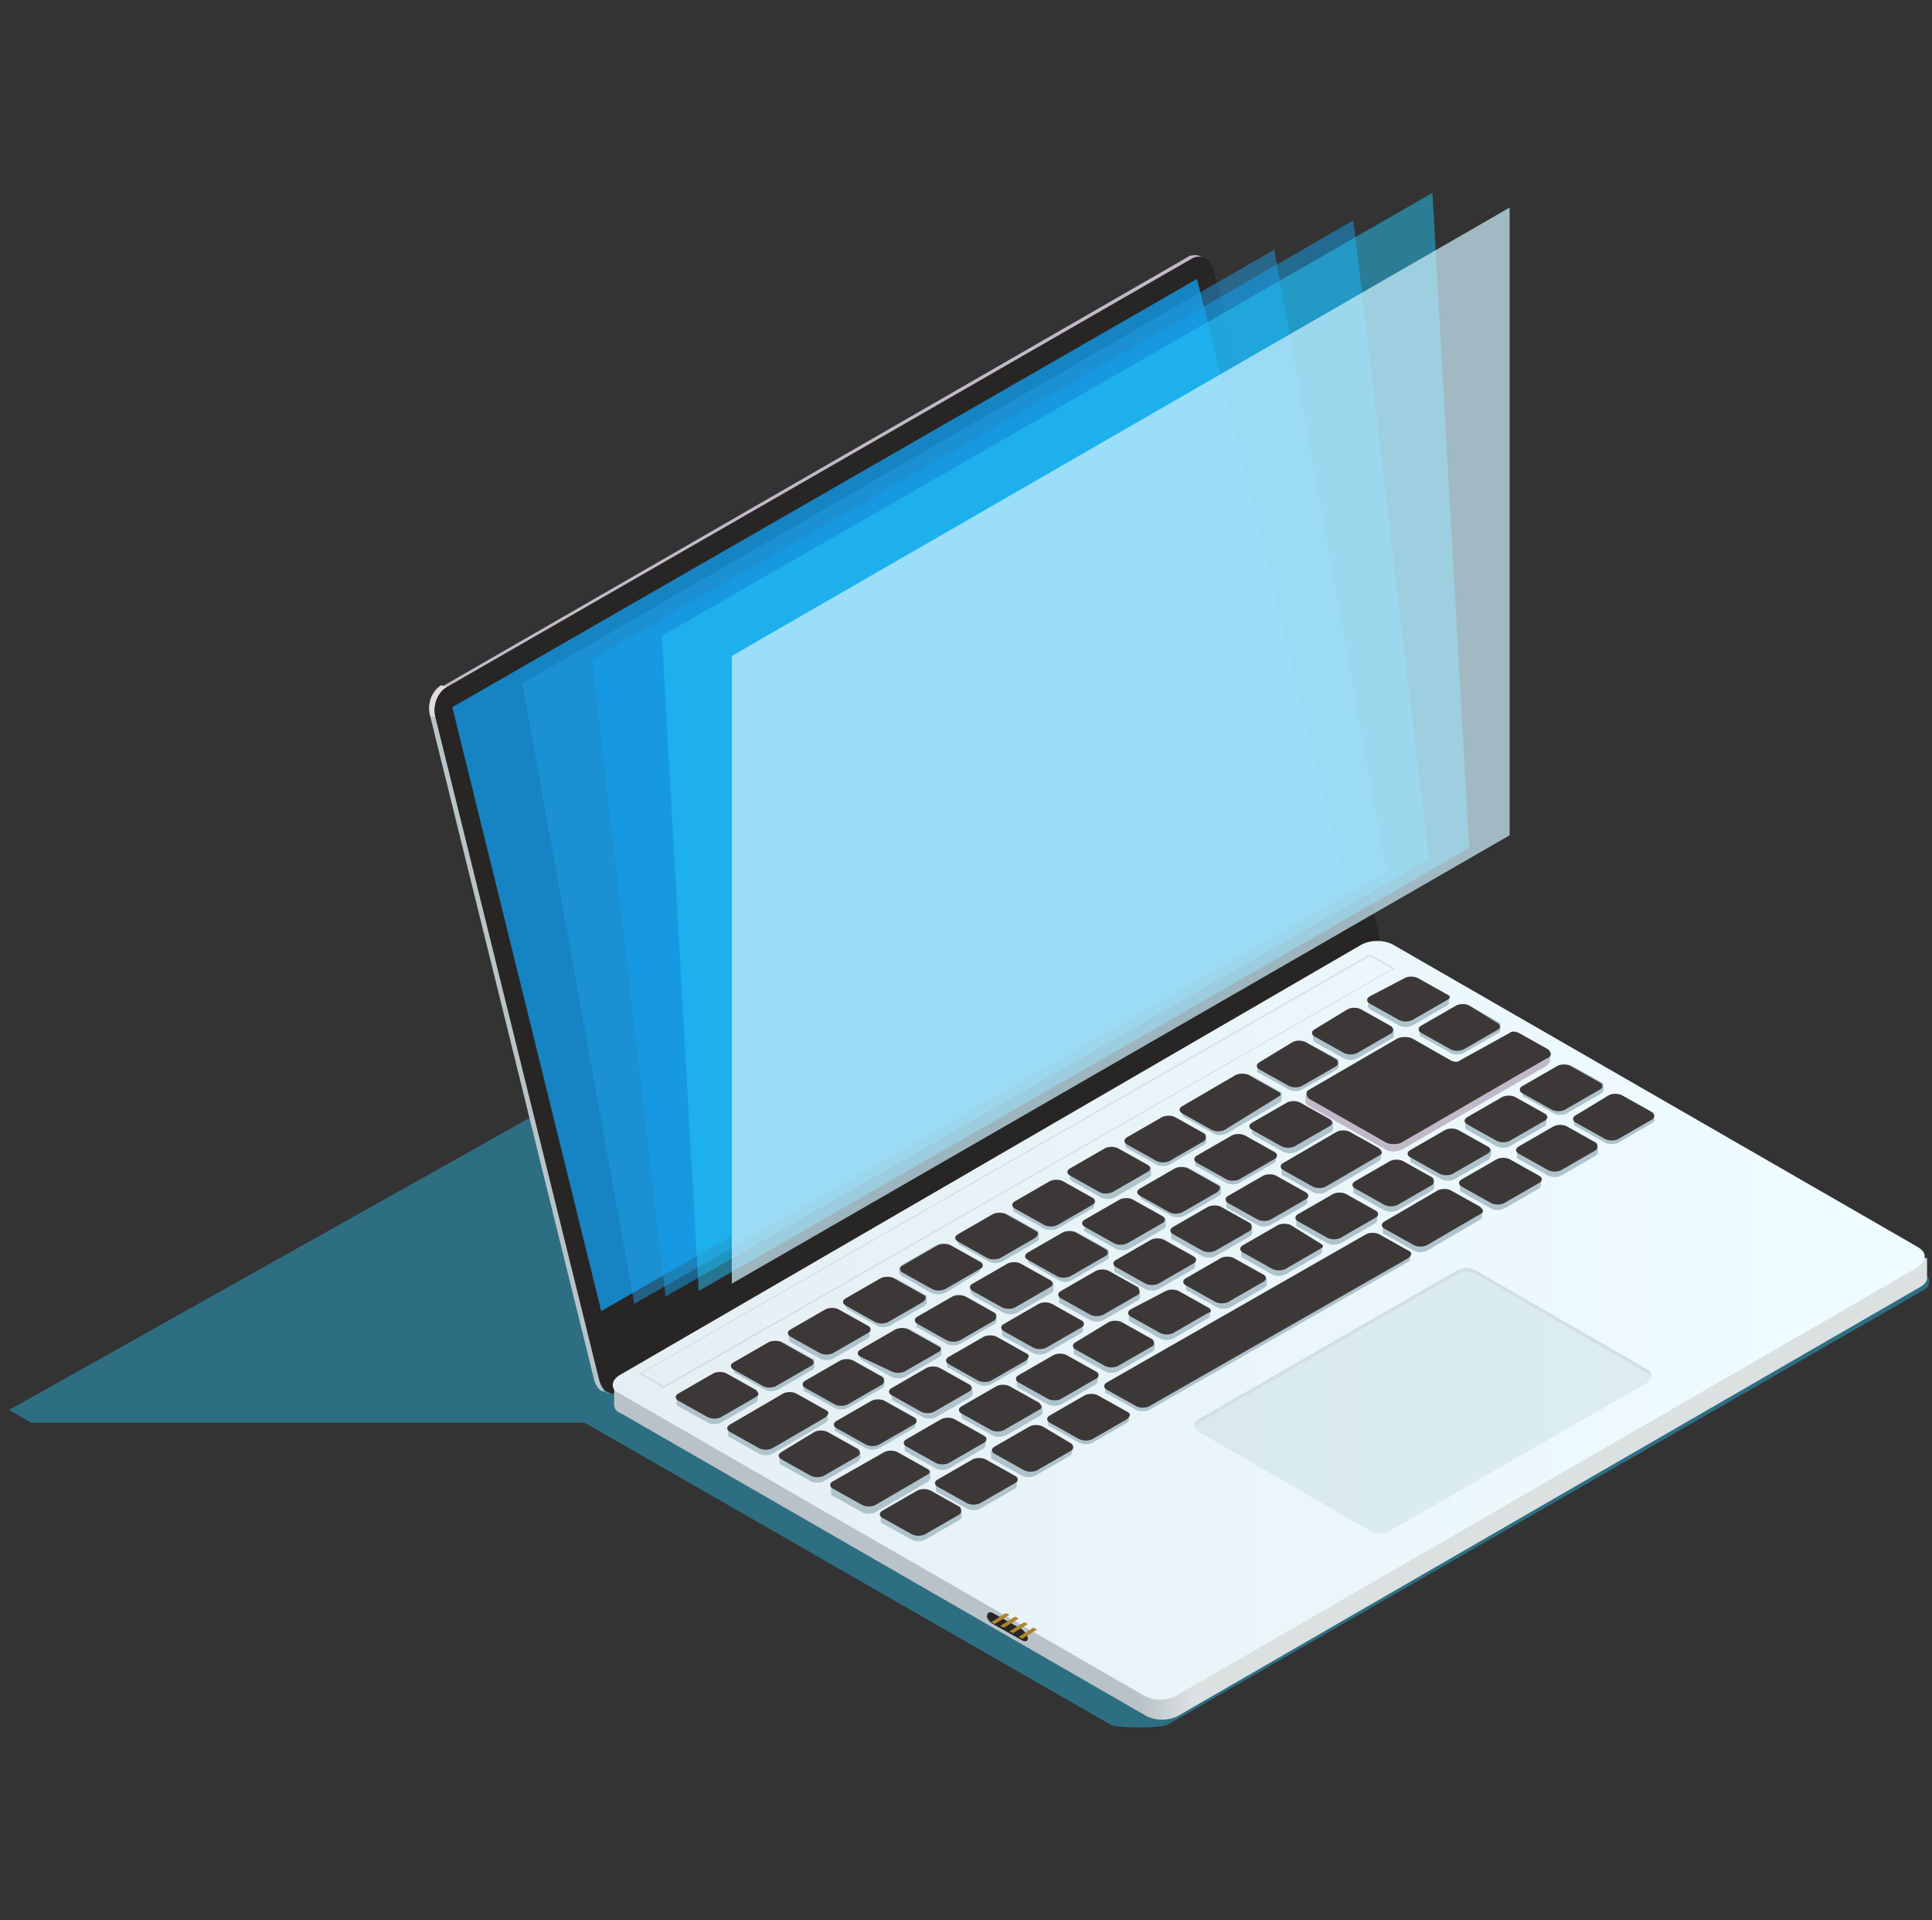 <svg width="161" height="160" viewBox="0 0 161 160" fill="none" xmlns="http://www.w3.org/2000/svg">
<rect x="0" y="0" width="161" height="160" fill="#333333" stroke="none"/>
<g clip-path="url(#clip0)">
<path opacity="0.4" d="M160.281 106.036L108.794 77.98L68.033 101.461L63.282 82.402L0.762 117.471L2.601 118.539H48.725L92.55 143.697C93.163 144.002 96.688 144.002 97.301 143.697L160.434 107.408C160.894 107.103 160.894 106.34 160.281 106.036Z" fill="#27C6F7"/>
<path d="M99.753 21.258C99.446 21.258 99.14 21.258 98.986 21.411L36.772 57.243L37.232 57.395L99.446 21.563C99.753 21.411 100.059 21.411 100.212 21.411L99.753 21.258Z" fill="#C0B9C8"/>
<path d="M49.951 115.032L36.313 59.835L35.853 59.682L49.491 114.879C49.644 115.489 49.951 115.946 50.41 115.946L50.87 116.099C50.41 116.099 50.104 115.641 49.951 115.032Z" fill="#B9C3C8"/>
<path d="M37.232 57.243L36.772 57.09C36.006 57.548 35.546 58.615 35.853 59.682L36.313 59.835C36.006 58.92 36.466 57.7 37.232 57.243Z" fill="#E0DBE1"/>
<path d="M114.923 77.827L101.132 22.478C100.825 21.563 100.059 21.105 99.293 21.563L37.232 57.243C36.466 57.7 36.006 58.767 36.312 59.835L49.95 115.031C50.257 115.946 51.023 116.404 51.789 115.946L114.003 80.267C114.616 79.809 115.076 78.742 114.923 77.827Z" fill="#282525"/>
<path d="M112.165 73.558L99.753 23.24L37.692 58.92L50.104 109.237L112.165 73.558Z" fill="#1684C2"/>
<path d="M51.176 115.336V117.014C51.176 117.318 51.33 117.623 51.789 117.776L95.462 142.935C96.228 143.392 97.454 143.392 98.22 142.935L159.974 107.255C160.281 107.103 160.587 106.798 160.587 106.493V104.815L51.176 115.336Z" fill="url(#paint0_linear)"/>
<path d="M159.821 103.901L116.149 78.742C115.383 78.284 114.157 78.284 113.39 78.742L51.636 114.574C50.87 115.031 50.87 115.794 51.636 116.099L95.308 141.257C96.075 141.715 97.301 141.715 98.067 141.257L159.821 105.578C160.587 104.968 160.587 104.358 159.821 103.901Z" fill="url(#paint1_linear)"/>
<path d="M109.406 86.366C109.406 86.213 109.406 86.213 109.406 86.213C109.406 86.061 109.406 85.908 109.559 85.908L112.47 84.231C112.777 84.079 113.236 84.079 113.543 84.231L115.995 85.603C116.148 85.756 116.148 85.756 116.148 85.908C116.148 85.908 116.148 85.908 116.148 86.061C116.148 86.061 116.148 86.061 116.148 86.213C116.148 86.366 116.148 86.518 115.995 86.518L113.083 88.195C112.777 88.348 112.317 88.348 112.011 88.195L109.559 86.823C109.406 86.671 109.406 86.518 109.406 86.366ZM114.156 84.079L116.608 85.451C116.914 85.603 117.374 85.603 117.68 85.451L120.592 83.774C120.745 83.621 120.745 83.621 120.745 83.469C120.745 83.469 120.745 83.469 120.745 83.316C120.745 83.316 120.745 83.316 120.745 83.164C120.745 83.011 120.745 82.859 120.592 82.859L118.14 81.487C117.834 81.334 117.374 81.334 117.067 81.487L114.156 83.164C114.003 83.316 114.003 83.316 114.003 83.469C114.003 83.469 114.003 83.469 114.003 83.621C114.003 83.621 114.003 83.621 114.003 83.774C114.003 83.926 114.003 83.926 114.156 84.079ZM104.962 89.415L107.413 90.788C107.72 90.94 108.18 90.94 108.486 90.788L111.398 89.11C111.551 88.958 111.551 88.958 111.551 88.805C111.551 88.805 111.551 88.805 111.551 88.653C111.551 88.653 111.551 88.653 111.551 88.5C111.551 88.348 111.551 88.195 111.398 88.195L108.793 86.823C108.486 86.671 108.026 86.671 107.72 86.823L104.962 88.5C104.808 88.653 104.808 88.653 104.808 88.805C104.808 88.805 104.808 88.805 104.808 88.958C104.808 88.958 104.808 88.958 104.808 89.11C104.655 89.263 104.808 89.415 104.962 89.415ZM69.717 119.301L72.169 120.673C72.475 120.826 72.935 120.826 73.242 120.673L76.153 118.996C76.306 118.843 76.306 118.843 76.306 118.691C76.306 118.691 76.306 118.691 76.306 118.538C76.306 118.538 76.306 118.538 76.306 118.386C76.306 118.233 76.306 118.081 76.153 118.081L73.701 116.709C73.395 116.556 72.935 116.556 72.629 116.709L69.717 118.386C69.564 118.538 69.564 118.538 69.564 118.691C69.564 118.691 69.564 118.691 69.564 118.843C69.564 118.843 69.564 118.843 69.564 118.996C69.564 119.148 69.564 119.301 69.717 119.301ZM79.984 103.748L82.436 105.12C82.742 105.273 83.202 105.273 83.509 105.12L86.42 103.443C86.573 103.291 86.573 103.291 86.573 103.138C86.573 103.138 86.573 103.138 86.573 102.986C86.573 102.986 86.573 102.986 86.573 102.833C86.573 102.681 86.573 102.528 86.42 102.528L83.968 101.156C83.662 101.004 83.202 101.004 82.896 101.156L79.984 102.833C79.831 102.986 79.831 102.986 79.831 103.138C79.831 103.138 79.831 103.138 79.831 103.291C79.831 103.291 79.831 103.291 79.831 103.443C79.678 103.443 79.831 103.596 79.984 103.748ZM89.332 98.411L91.783 99.784C92.09 99.936 92.549 99.936 92.856 99.784L95.767 98.106C95.921 97.954 95.921 97.954 95.921 97.802C95.921 97.802 95.921 97.802 95.921 97.649C95.921 97.649 95.921 97.649 95.921 97.497C95.921 97.344 95.921 97.192 95.767 97.192L93.316 95.819C93.009 95.667 92.549 95.667 92.243 95.819L89.332 97.497C89.178 97.649 89.178 97.649 89.178 97.802C89.178 97.802 89.178 97.802 89.178 97.954C89.178 97.954 89.178 97.954 89.178 98.106C89.025 98.106 89.178 98.259 89.332 98.411ZM98.679 93.075L101.131 94.447C101.437 94.6 101.897 94.6 102.203 94.447L106.647 91.855C106.801 91.703 106.801 91.703 106.801 91.55C106.801 91.55 106.801 91.55 106.801 91.397C106.801 91.397 106.801 91.397 106.801 91.245C106.801 91.093 106.801 90.94 106.647 90.94L104.196 89.568C103.889 89.415 103.429 89.415 103.123 89.568L98.679 92.16C98.526 92.312 98.526 92.312 98.526 92.465C98.526 92.465 98.526 92.465 98.526 92.617C98.526 92.617 98.526 92.617 98.526 92.77C98.373 92.77 98.526 92.922 98.679 93.075ZM93.929 95.667L96.38 97.039C96.687 97.192 97.147 97.192 97.453 97.039L100.365 95.362C100.518 95.209 100.518 95.209 100.518 95.057C100.518 95.057 100.518 95.057 100.518 94.904C100.518 94.904 100.518 94.904 100.518 94.752C100.518 94.6 100.518 94.447 100.365 94.447L97.913 93.075C97.606 92.922 97.147 92.922 96.84 93.075L93.929 94.752C93.775 94.904 93.775 94.904 93.775 95.057C93.775 95.057 93.775 95.057 93.775 95.209C93.775 95.209 93.775 95.209 93.775 95.362C93.775 95.514 93.775 95.514 93.929 95.667ZM84.581 101.004L87.033 102.376C87.34 102.528 87.799 102.528 88.106 102.376L91.017 100.699C91.17 100.699 91.17 100.546 91.17 100.394C91.17 100.394 91.17 100.394 91.17 100.241C91.17 100.241 91.17 100.241 91.17 100.089C91.17 99.936 91.17 99.784 91.017 99.784L88.565 98.411C88.259 98.259 87.799 98.259 87.493 98.411L84.581 100.089C84.428 100.241 84.428 100.241 84.428 100.394C84.428 100.394 84.428 100.394 84.428 100.546C84.428 100.546 84.428 100.546 84.428 100.699C84.428 100.851 84.428 101.004 84.581 101.004ZM104.502 94.6L106.954 95.972C107.26 96.124 107.72 96.124 108.026 95.972L110.938 94.295C111.091 94.142 111.091 94.142 111.091 93.99C111.091 93.99 111.091 93.99 111.091 93.837C111.091 93.837 111.091 93.837 111.091 93.685C111.091 93.532 111.091 93.38 110.938 93.38L108.486 92.007C108.18 91.855 107.72 91.855 107.413 92.007L104.502 93.685C104.349 93.837 104.349 93.837 104.349 93.99C104.349 93.99 104.349 93.99 104.349 94.142C104.349 94.142 104.349 94.142 104.349 94.295C104.195 94.295 104.349 94.447 104.502 94.6ZM67.112 115.946L69.564 117.319C69.871 117.471 70.33 117.471 70.637 117.319L73.548 115.641C73.701 115.489 73.701 115.489 73.701 115.336C73.701 115.336 73.701 115.336 73.701 115.184C73.701 115.184 73.701 115.184 73.701 115.031C73.701 114.879 73.701 114.727 73.548 114.727L71.096 113.354C70.79 113.202 70.33 113.202 70.024 113.354L67.112 115.031C66.959 115.184 66.959 115.184 66.959 115.336C66.959 115.336 66.959 115.336 66.959 115.489C66.959 115.489 66.959 115.489 66.959 115.641C66.959 115.794 66.959 115.946 67.112 115.946ZM99.752 97.192L102.203 98.564C102.51 98.716 102.97 98.716 103.276 98.564L106.188 96.887C106.341 96.734 106.341 96.734 106.341 96.582C106.341 96.582 106.341 96.582 106.341 96.429C106.341 96.429 106.341 96.429 106.341 96.277C106.341 96.124 106.341 95.972 106.188 95.972L103.736 94.6C103.429 94.447 102.97 94.447 102.663 94.6L99.752 96.277C99.598 96.429 99.598 96.429 99.598 96.582C99.598 96.582 99.598 96.582 99.598 96.734C99.598 96.734 99.598 96.734 99.598 96.887C99.598 97.039 99.598 97.192 99.752 97.192ZM95.154 99.936L97.606 101.309C97.913 101.461 98.373 101.461 98.679 101.309L101.59 99.631C101.744 99.479 101.744 99.479 101.744 99.326C101.744 99.326 101.744 99.326 101.744 99.174C101.744 99.174 101.744 99.174 101.744 99.021C101.744 98.869 101.744 98.716 101.59 98.716L99.139 97.344C98.832 97.192 98.373 97.192 98.066 97.344L95.154 99.021C95.001 99.174 95.001 99.174 95.001 99.326C95.001 99.326 95.001 99.326 95.001 99.479C95.001 99.479 95.001 99.479 95.001 99.631C95.001 99.631 95.001 99.784 95.154 99.936ZM90.557 102.681L93.009 104.053C93.316 104.206 93.775 104.206 94.082 104.053L96.993 102.376C97.147 102.223 97.147 102.223 97.147 102.071C97.147 102.071 97.147 102.071 97.147 101.918C97.147 101.918 97.147 101.918 97.147 101.766C97.147 101.613 97.147 101.461 96.993 101.461L94.542 100.089C94.235 99.936 93.775 99.936 93.469 100.089L90.557 101.766C90.404 101.918 90.404 101.918 90.404 102.071C90.404 102.071 90.404 102.071 90.404 102.223C90.404 102.223 90.404 102.223 90.404 102.376C90.251 102.376 90.251 102.528 90.557 102.681ZM71.863 113.354L74.314 114.727C74.621 114.879 75.081 114.879 75.387 114.727L78.299 113.049C78.452 112.897 78.452 112.897 78.452 112.744C78.452 112.744 78.452 112.744 78.452 112.592C78.452 112.592 78.452 112.592 78.452 112.439C78.452 112.287 78.452 112.134 78.299 112.134L75.847 110.762C75.54 110.61 75.081 110.61 74.774 110.762L71.863 112.439C71.709 112.592 71.709 112.592 71.709 112.744C71.709 112.744 71.709 112.744 71.709 112.897C71.709 112.897 71.709 112.897 71.709 113.049C71.556 113.049 71.709 113.202 71.863 113.354ZM76.46 110.61L78.912 111.982C79.218 112.134 79.678 112.134 79.984 111.982L82.896 110.305C83.049 110.152 83.049 110.152 83.049 110C83.049 110 83.049 110 83.049 109.847C83.049 109.847 83.049 109.847 83.049 109.695C83.049 109.542 83.049 109.39 82.896 109.39C79.371 107.408 80.597 107.408 76.613 109.695C76.46 109.847 76.46 109.847 76.46 110C76.46 110 76.46 110 76.46 110.152C76.46 110.152 76.46 110.152 76.46 110.305C76.306 110.457 76.306 110.61 76.46 110.61ZM81.21 108.018L83.662 109.39C83.968 109.542 84.428 109.542 84.734 109.39L87.646 107.713C87.799 107.56 87.799 107.56 87.799 107.408C87.799 107.408 87.799 107.408 87.799 107.255C87.799 107.255 87.799 107.255 87.799 107.103C87.799 106.95 87.799 106.798 87.646 106.798L85.041 105.425C84.734 105.273 84.275 105.273 83.968 105.425L81.057 107.103C80.904 107.255 80.903 107.255 80.903 107.408C80.903 107.408 80.903 107.408 80.903 107.56C80.903 107.56 80.903 107.56 80.903 107.713C80.903 107.713 81.057 107.865 81.21 108.018ZM85.807 105.273C88.259 106.645 88.565 107.103 89.332 106.645L92.243 104.968C92.396 104.815 92.396 104.815 92.396 104.663C92.396 104.663 92.396 104.663 92.396 104.511C92.396 104.511 92.396 104.511 92.396 104.358C92.396 104.206 92.396 104.053 92.243 104.053L89.791 102.681C89.485 102.528 89.025 102.528 88.719 102.681L85.807 104.358C85.654 104.511 85.654 104.511 85.654 104.663C85.654 104.663 85.654 104.663 85.654 104.815C85.654 104.815 85.654 104.815 85.654 104.968C85.654 105.12 85.654 105.12 85.807 105.273ZM77.532 122.96C77.532 122.808 77.532 122.808 77.532 122.808C77.532 122.655 77.532 122.503 77.379 122.503L74.927 121.131C74.621 120.978 74.161 120.978 73.855 121.131L69.411 123.723C69.258 123.875 69.258 123.875 69.258 124.028C69.258 124.028 69.258 124.028 69.258 124.18C69.258 124.18 69.258 124.18 69.258 124.333C69.258 124.485 69.258 124.638 69.411 124.638L71.863 126.01C72.169 126.162 72.629 126.162 72.935 126.01L77.379 123.418C77.532 123.265 77.532 123.113 77.532 122.96ZM71.709 121.435C71.709 121.435 71.709 121.283 71.709 121.435C71.709 121.283 71.709 121.283 71.709 121.283C71.709 121.131 71.709 120.978 71.556 120.978L69.104 119.606C68.798 119.453 68.338 119.453 68.032 119.606L65.12 121.131C64.967 121.283 64.967 121.283 64.967 121.435C64.967 121.435 64.967 121.435 64.967 121.588C64.967 121.588 64.967 121.588 64.967 121.74C64.967 121.893 64.967 122.045 65.12 122.045L67.572 123.418C67.878 123.57 68.338 123.57 68.645 123.418L71.556 121.74C71.556 121.588 71.709 121.588 71.709 121.435ZM75.234 106.34C78.758 108.322 77.532 108.475 81.516 106.035C81.67 105.883 81.67 105.883 81.67 105.73C81.67 105.73 81.67 105.73 81.67 105.578C81.67 105.578 81.67 105.578 81.67 105.425C81.67 105.273 81.67 105.12 81.516 105.12L79.065 103.748C78.758 103.596 78.299 103.596 77.992 103.748L75.081 105.425C74.927 105.578 74.927 105.578 74.927 105.73C74.927 105.73 74.927 105.73 74.927 105.883C74.927 105.883 74.927 105.883 74.927 106.035C75.081 106.188 75.081 106.34 75.234 106.34ZM124.269 96.124C124.269 95.972 124.269 95.972 124.269 95.972C124.269 95.819 124.269 95.667 124.116 95.667L121.664 94.295C121.358 94.142 120.898 94.142 120.592 94.295L117.68 95.972C117.527 96.124 117.527 96.124 117.527 96.277C117.527 96.277 117.527 96.277 117.527 96.429C117.527 96.429 117.527 96.429 117.527 96.582C117.527 96.734 117.527 96.887 117.68 96.887L120.132 98.259C120.439 98.411 120.898 98.411 121.205 98.259L124.116 96.582C124.116 96.429 124.269 96.277 124.269 96.124ZM68.951 118.081C68.951 117.929 68.951 117.929 68.951 117.929C68.951 117.776 68.951 117.624 68.798 117.624L66.346 116.251C66.04 116.099 65.58 116.099 65.273 116.251L60.83 118.843C60.676 118.996 60.676 118.996 60.676 119.148C60.676 119.148 60.676 119.148 60.676 119.301C60.676 119.301 60.676 119.301 60.676 119.453C60.676 119.606 60.676 119.758 60.83 119.758L63.281 121.131C63.588 121.283 64.047 121.283 64.354 121.131L68.798 118.538C68.951 118.386 69.104 118.233 68.951 118.081ZM70.637 109.085L73.088 110.457C73.395 110.61 73.855 110.61 74.161 110.457L77.073 108.78C77.226 108.627 77.226 108.627 77.226 108.475C77.226 108.475 77.226 108.475 77.226 108.322C77.226 108.322 77.226 108.322 77.226 108.17C77.226 108.018 77.226 107.865 77.073 107.865L74.621 106.493C74.314 106.34 73.855 106.34 73.548 106.493L70.637 108.17C70.484 108.322 70.484 108.322 70.484 108.475C70.484 108.475 70.484 108.475 70.484 108.627C70.484 108.627 70.484 108.627 70.484 108.78C70.484 108.932 70.484 108.932 70.637 109.085ZM65.886 111.829L68.338 113.202C68.645 113.354 69.104 113.354 69.411 113.202L72.322 111.524C72.475 111.372 72.475 111.372 72.475 111.22C72.475 111.22 72.475 111.22 72.475 111.067C72.475 111.067 72.475 111.067 72.475 110.915C72.475 110.762 72.475 110.61 72.322 110.61L69.871 109.237C69.564 109.085 69.104 109.085 68.798 109.237L65.886 110.915C65.733 111.067 65.733 111.067 65.733 111.22C65.733 111.22 65.733 111.22 65.733 111.372C65.733 111.372 65.733 111.372 65.733 111.524C65.733 111.524 65.733 111.677 65.886 111.829ZM63.128 116.556C63.128 116.556 63.128 116.404 63.128 116.556C63.128 116.404 63.128 116.404 63.128 116.404C63.128 116.251 63.128 116.099 62.975 116.099L60.523 114.574C60.217 114.422 59.757 114.422 59.45 114.574L56.539 116.251C56.386 116.404 56.386 116.404 56.386 116.556C56.386 116.556 56.386 116.556 56.386 116.709C56.386 116.709 56.386 116.709 56.386 116.861C56.386 117.014 56.386 117.166 56.539 117.166L58.991 118.538C59.297 118.691 59.757 118.691 60.063 118.538L62.975 116.861C63.128 116.709 63.128 116.709 63.128 116.556ZM61.289 114.422L63.741 115.794C64.047 115.946 64.507 115.946 64.814 115.794L67.725 114.117C67.878 113.964 67.878 113.964 67.878 113.812C67.878 113.812 67.878 113.812 67.878 113.659C67.878 113.659 67.878 113.659 67.878 113.507C67.878 113.354 67.878 113.202 67.725 113.202L65.273 111.829C64.967 111.677 64.507 111.677 64.201 111.829L61.289 113.507C61.136 113.659 61.136 113.659 61.136 113.812C61.136 113.812 61.136 113.812 61.136 113.964C61.136 113.964 61.136 113.964 61.136 114.117C61.136 114.269 61.136 114.422 61.289 114.422ZM137.754 93.075C137.754 92.922 137.754 92.77 137.601 92.77L135.149 91.397C134.843 91.245 134.383 91.245 134.077 91.397L131.318 92.922C131.165 93.075 131.165 93.075 131.165 93.227C131.165 93.227 131.165 93.227 131.165 93.38C131.165 93.38 131.165 93.38 131.165 93.532C131.165 93.685 131.165 93.837 131.318 93.837L133.77 95.209C134.077 95.362 134.536 95.362 134.843 95.209L137.754 93.532C137.908 93.38 137.908 93.38 137.908 93.227C137.754 93.227 137.754 93.227 137.754 93.075ZM119.366 98.259L116.914 96.887C116.608 96.734 116.148 96.734 115.841 96.887L112.93 98.564C112.777 98.716 112.777 98.716 112.777 98.869C112.777 98.869 112.777 98.869 112.777 99.021C112.777 99.021 112.777 99.021 112.777 99.174C112.777 99.326 112.777 99.479 112.93 99.479L115.382 100.851C115.688 101.004 116.148 101.004 116.454 100.851L119.366 99.174C119.519 99.021 119.519 99.021 119.519 98.869C119.519 98.869 119.519 98.869 119.519 98.716C119.519 98.716 119.519 98.716 119.519 98.564C119.519 98.564 119.519 98.411 119.366 98.259ZM128.713 92.922L126.262 91.55C125.955 91.397 125.495 91.397 125.189 91.55L122.277 93.227C122.124 93.38 122.124 93.38 122.124 93.532C122.124 93.532 122.124 93.532 122.124 93.685C122.124 93.685 122.124 93.685 122.124 93.837C122.124 93.99 122.124 94.142 122.277 94.142L124.729 95.514C125.036 95.667 125.495 95.667 125.802 95.514L128.713 93.837C128.867 93.685 128.867 93.685 128.867 93.532C128.867 93.532 128.867 93.532 128.867 93.38C128.867 93.38 128.867 93.38 128.867 93.227C128.867 93.227 128.867 93.075 128.713 92.922ZM110.018 103.596L107.567 102.223C107.26 102.071 106.801 102.071 106.494 102.223L103.583 103.901C103.429 104.053 103.429 104.206 103.429 104.206C103.429 104.206 103.429 104.206 103.429 104.358C103.429 104.358 103.429 104.358 103.429 104.511C103.429 104.663 103.429 104.815 103.583 104.815L106.034 106.188C106.341 106.34 106.801 106.34 107.107 106.188L110.018 104.511C110.172 104.358 110.172 104.358 110.172 104.206C110.172 104.206 110.172 104.206 110.172 104.053C110.172 104.053 110.172 104.053 110.172 103.901C110.172 103.901 110.172 103.748 110.018 103.596ZM126.875 90.94C126.875 91.093 126.875 91.093 126.875 91.093C126.875 91.245 126.875 91.397 127.028 91.397L129.48 92.77C129.786 92.922 130.246 92.922 130.552 92.77L133.464 91.093C133.617 90.94 133.617 90.94 133.617 90.788C133.617 90.788 133.617 90.788 133.617 90.635C133.617 90.635 133.617 90.635 133.617 90.483C133.617 90.33 133.617 90.178 133.464 90.178L131.012 88.805C130.705 88.653 130.246 88.653 129.939 88.805L127.028 90.483C126.875 90.635 126.721 90.788 126.875 90.94ZM91.324 114.422L88.872 113.049C88.565 112.897 88.106 112.897 87.799 113.049L84.888 114.727C84.734 114.879 84.734 114.879 84.734 115.031C84.734 115.031 84.734 115.031 84.734 115.184C84.734 115.184 84.734 115.184 84.734 115.336C84.734 115.489 84.734 115.641 84.888 115.641L87.34 117.014C87.646 117.166 88.106 117.166 88.412 117.014L91.324 115.336C91.477 115.184 91.477 115.184 91.477 115.031C91.477 115.031 91.477 115.031 91.477 114.879C91.477 114.879 91.477 114.879 91.477 114.727C91.477 114.574 91.477 114.422 91.324 114.422ZM100.671 109.085L98.219 107.713C97.913 107.56 97.453 107.56 97.147 107.713L94.235 109.237C94.082 109.39 94.082 109.39 94.082 109.542C94.082 109.542 94.082 109.542 94.082 109.695C94.082 109.695 94.082 109.695 94.082 109.847C94.082 110 94.082 110.152 94.235 110.152L96.687 111.524C96.993 111.677 97.453 111.677 97.76 111.524L100.671 109.847C100.824 109.695 100.824 109.695 100.824 109.542C100.824 109.542 100.824 109.542 100.824 109.39C100.824 109.39 100.824 109.39 100.824 109.237C100.824 109.237 100.824 109.085 100.671 109.085ZM95.921 111.677L93.469 110.305C93.162 110.152 92.703 110.152 92.396 110.305L89.638 111.982C89.485 112.134 89.485 112.134 89.485 112.287C89.485 112.287 89.485 112.287 89.485 112.439C89.485 112.439 89.485 112.439 89.485 112.592C89.485 112.744 89.485 112.897 89.638 112.897L92.09 114.269C92.396 114.422 92.856 114.422 93.162 114.269L96.074 112.592C96.227 112.439 96.227 112.439 96.227 112.287C96.227 112.287 96.227 112.287 96.227 112.134C96.227 112.134 96.227 112.134 96.227 111.982C96.227 111.982 96.074 111.829 95.921 111.677ZM86.573 117.014L84.121 115.641C83.815 115.489 83.355 115.489 83.049 115.641L80.291 117.319C80.137 117.471 80.137 117.471 80.137 117.624C80.137 117.624 80.137 117.624 80.137 117.776C80.137 117.776 80.137 117.776 80.137 117.929C80.137 118.081 80.137 118.233 80.291 118.233L82.742 119.606C83.049 119.758 83.509 119.758 83.815 119.606L86.727 117.929C86.88 117.776 86.88 117.776 86.88 117.624C86.88 117.624 86.88 117.624 86.88 117.471C86.88 117.471 86.88 117.471 86.88 117.319C86.88 117.319 86.727 117.166 86.573 117.014ZM81.976 119.758L79.524 118.386C79.218 118.233 78.758 118.233 78.452 118.386L75.54 120.063C75.387 120.216 75.387 120.216 75.387 120.368C75.387 120.368 75.387 120.368 75.387 120.521C75.387 120.521 75.387 120.521 75.387 120.673C75.387 120.826 75.387 120.978 75.54 120.978L77.992 122.35C78.299 122.503 78.758 122.503 79.065 122.35L81.976 120.673C82.129 120.521 82.129 120.521 82.129 120.368C82.129 120.368 82.129 120.368 82.129 120.216C82.129 120.216 82.129 120.216 82.129 120.063C82.129 119.911 82.129 119.911 81.976 119.758ZM105.268 106.34L102.816 104.968C102.51 104.815 102.05 104.815 101.744 104.968L98.986 106.645C98.832 106.645 98.679 106.798 98.832 106.95C98.832 106.95 98.832 106.95 98.832 107.103C98.832 107.103 98.832 107.103 98.832 107.255C98.832 107.408 98.832 107.56 98.986 107.56L101.437 108.932C101.744 109.085 102.203 109.085 102.51 108.932L105.421 107.255C105.575 107.103 105.575 107.103 105.575 106.95C105.575 106.95 105.575 106.95 105.575 106.798C105.575 106.798 105.575 106.798 105.575 106.645C105.575 106.493 105.421 106.493 105.268 106.34ZM114.616 101.004L112.164 99.631C111.857 99.479 111.398 99.479 111.091 99.631L108.18 101.309C108.026 101.461 108.026 101.461 108.026 101.613C108.026 101.613 108.026 101.613 108.026 101.766C108.026 101.766 108.026 101.766 108.026 101.918C108.026 102.071 108.026 102.223 108.18 102.223L110.631 103.596C110.938 103.748 111.398 103.748 111.704 103.596L114.616 101.918C114.769 101.766 114.769 101.766 114.769 101.613C114.769 101.613 114.769 101.613 114.769 101.461C114.769 101.461 114.769 101.461 114.769 101.309C114.922 101.156 114.769 101.004 114.616 101.004ZM89.178 120.368L86.727 118.996C86.42 118.843 85.96 118.843 85.654 118.996L82.742 120.673C82.589 120.826 82.589 120.826 82.589 120.978C82.589 120.978 82.589 120.978 82.589 121.131C82.589 121.131 82.589 121.131 82.589 121.283C82.589 121.435 82.589 121.588 82.742 121.588L85.194 122.96C85.501 123.113 85.96 123.113 86.267 122.96L89.178 121.283C89.332 121.131 89.332 121.131 89.332 120.978C89.332 120.978 89.332 120.978 89.332 120.826C89.332 120.826 89.332 120.826 89.332 120.673C89.485 120.521 89.485 120.521 89.178 120.368ZM93.929 117.624L91.477 116.251C91.17 116.099 90.711 116.099 90.404 116.251L87.493 117.929C87.34 118.081 87.34 118.081 87.34 118.233C87.34 118.233 87.34 118.233 87.34 118.386C87.34 118.386 87.34 118.386 87.34 118.538C87.34 118.691 87.34 118.843 87.493 118.843L89.945 120.216C90.251 120.368 90.711 120.368 91.017 120.216L93.929 118.538C94.082 118.386 94.082 118.386 94.082 118.233C94.082 118.233 94.082 118.233 94.082 118.081C94.082 118.081 94.082 118.081 94.082 117.929C94.082 117.929 94.082 117.776 93.929 117.624ZM84.581 123.113L82.129 121.74C81.823 121.588 81.363 121.588 81.057 121.74L78.145 123.418C77.992 123.57 77.992 123.57 77.992 123.723C77.992 123.723 77.992 123.723 77.992 123.875C77.992 123.875 77.992 123.875 77.992 124.028C77.992 124.18 77.992 124.333 78.145 124.333L80.597 125.705C80.903 125.857 81.363 125.857 81.67 125.705L84.581 124.028C84.734 123.875 84.734 123.875 84.734 123.723C84.734 123.723 84.734 123.723 84.734 123.57C84.734 123.57 84.734 123.57 84.734 123.418C84.734 123.265 84.734 123.113 84.581 123.113ZM79.984 125.705L77.532 124.333C77.226 124.18 76.766 124.18 76.46 124.333L73.548 126.01C73.395 126.162 73.395 126.162 73.395 126.315C73.395 126.315 73.395 126.315 73.395 126.467C73.395 126.467 73.395 126.467 73.395 126.62C73.395 126.772 73.395 126.925 73.548 126.925L76 128.297C76.306 128.449 76.766 128.449 77.073 128.297L79.984 126.62C80.137 126.467 80.137 126.467 80.137 126.315C80.137 126.315 80.137 126.315 80.137 126.162C80.137 126.162 80.137 126.162 80.137 126.01C80.137 126.01 80.137 125.857 79.984 125.705ZM114.922 95.819L112.47 94.447C112.164 94.295 111.704 94.295 111.398 94.447L106.954 97.039C106.801 97.192 106.801 97.192 106.801 97.344C106.801 97.344 106.801 97.344 106.801 97.497C106.801 97.497 106.801 97.497 106.801 97.649C106.801 97.802 106.801 97.954 106.954 97.954L109.406 99.326C109.712 99.479 110.172 99.479 110.478 99.326L114.922 96.734C115.075 96.582 115.075 96.582 115.075 96.429C115.075 96.429 115.075 96.429 115.075 96.277C115.075 96.277 115.075 96.277 115.075 96.124C115.229 96.124 115.075 95.972 114.922 95.819ZM123.35 100.699L120.898 99.326C120.592 99.174 120.132 99.174 119.826 99.326L115.382 101.918C115.229 102.071 115.229 102.071 115.229 102.223C115.229 102.223 115.229 102.223 115.229 102.376C115.229 102.376 115.229 102.376 115.229 102.528C115.229 102.681 115.229 102.833 115.382 102.833L117.834 104.206C118.14 104.358 118.6 104.358 118.906 104.206L123.35 101.613C123.503 101.461 123.503 101.461 123.503 101.309C123.503 101.309 123.503 101.309 123.503 101.156C123.503 101.156 123.503 101.156 123.503 101.004C123.657 101.004 123.503 100.851 123.35 100.699ZM133.004 95.362L130.552 93.99C130.246 93.837 129.786 93.837 129.48 93.99L126.568 95.667C126.415 95.819 126.415 95.819 126.415 95.972C126.415 95.972 126.415 95.972 126.415 96.124C126.415 96.124 126.415 96.124 126.415 96.277C126.415 96.429 126.415 96.582 126.568 96.582L129.02 97.954C129.326 98.106 129.786 98.106 130.092 97.954L133.004 96.277C133.157 96.124 133.157 96.124 133.157 95.972C133.157 95.972 133.157 95.972 133.157 95.819C133.157 95.819 133.157 95.819 133.157 95.667C133.157 95.667 133.157 95.514 133.004 95.362ZM128.254 98.106L125.802 96.734C125.495 96.582 125.036 96.582 124.729 96.734L121.818 98.411C121.664 98.564 121.664 98.564 121.664 98.716C121.664 98.716 121.664 98.716 121.664 98.869C121.664 98.869 121.664 98.869 121.664 99.021C121.664 99.174 121.664 99.326 121.818 99.326L124.269 100.699C124.576 100.851 125.036 100.851 125.342 100.699L128.254 99.021C128.407 98.869 128.407 98.869 128.407 98.716C128.407 98.716 128.407 98.716 128.407 98.564C128.407 98.564 128.407 98.564 128.407 98.411C128.56 98.259 128.407 98.106 128.254 98.106ZM117.374 104.206L114.922 102.833C114.616 102.681 114.156 102.681 113.849 102.833L92.243 115.184C92.09 115.336 92.09 115.336 92.09 115.489C92.09 115.489 92.09 115.489 92.09 115.641C92.09 115.641 92.09 115.641 92.09 115.794C92.09 115.946 92.09 116.099 92.243 116.099L94.695 117.471C95.001 117.624 95.461 117.624 95.767 117.471L117.374 105.12C117.527 104.968 117.527 104.968 117.527 104.815C117.527 104.815 117.527 104.815 117.527 104.663C117.527 104.663 117.527 104.663 117.527 104.511C117.527 104.511 117.527 104.358 117.374 104.206ZM99.445 104.815L96.993 103.443C96.687 103.291 96.227 103.291 95.921 103.443L93.009 105.12C92.856 105.273 92.856 105.273 92.856 105.425C92.856 105.425 92.856 105.425 92.856 105.578C92.856 105.578 92.856 105.578 92.856 105.73C92.856 105.883 92.856 106.035 93.009 106.035L95.461 107.408C95.767 107.56 96.227 107.56 96.534 107.408L99.445 105.73C99.598 105.578 99.598 105.578 99.598 105.425C99.598 105.425 99.598 105.425 99.598 105.273C99.598 105.273 99.598 105.273 99.598 105.12C99.598 104.968 99.598 104.815 99.445 104.815ZM94.848 107.408L92.396 106.035C92.09 105.883 91.63 105.883 91.324 106.035L88.412 107.713C88.259 107.865 88.259 107.865 88.259 108.018C88.259 108.018 88.259 108.018 88.259 108.17C88.259 108.17 88.259 108.17 88.259 108.322C88.259 108.475 88.259 108.627 88.412 108.627L90.864 110C91.17 110.152 91.63 110.152 91.937 110L94.848 108.322C95.001 108.17 95.001 108.17 95.001 108.018C95.001 108.018 95.001 108.018 95.001 107.865C95.001 107.865 95.001 107.865 95.001 107.713C95.001 107.713 95.001 107.56 94.848 107.408ZM104.196 102.071L101.744 100.699C101.437 100.546 100.978 100.546 100.671 100.699L97.76 102.376C97.606 102.528 97.606 102.528 97.606 102.681C97.606 102.681 97.606 102.681 97.606 102.833C97.606 102.833 97.606 102.833 97.606 102.986C97.606 103.138 97.606 103.291 97.76 103.291L100.211 104.663C100.518 104.815 100.978 104.815 101.284 104.663L104.196 102.986C104.349 102.833 104.349 102.833 104.349 102.681C104.349 102.681 104.349 102.681 104.349 102.528C104.349 102.528 104.349 102.528 104.349 102.376C104.349 102.376 104.349 102.223 104.196 102.071ZM118.293 85.908C118.293 86.061 118.293 86.061 118.293 85.908C118.293 86.061 118.293 86.061 118.293 86.061C118.293 86.213 118.293 86.366 118.447 86.366L120.898 87.738C121.205 87.891 121.664 87.891 121.971 87.738L124.882 86.061C125.036 85.908 125.036 85.908 125.036 85.756C125.036 85.756 125.036 85.756 125.036 85.603C125.036 85.603 125.036 85.603 125.036 85.451C125.036 85.298 125.036 85.146 124.882 85.146L122.431 83.774C122.124 83.621 121.664 83.621 121.358 83.774L118.447 85.451C118.293 85.756 118.293 85.908 118.293 85.908ZM108.793 99.479L106.341 98.106C106.034 97.954 105.575 97.954 105.268 98.106L102.357 99.784C102.203 99.936 102.203 99.936 102.203 100.089C102.203 100.089 102.203 100.089 102.203 100.241C102.203 100.241 102.203 100.241 102.203 100.394C102.203 100.546 102.203 100.699 102.357 100.699L104.808 102.071C105.115 102.223 105.575 102.223 105.881 102.071L108.793 100.394C108.946 100.241 108.946 100.241 108.946 100.089C108.946 100.089 108.946 100.089 108.946 99.936C108.946 99.936 108.946 99.936 108.946 99.784C108.946 99.631 108.946 99.479 108.793 99.479ZM90.098 110.152L87.646 108.78C87.34 108.627 86.88 108.627 86.573 108.78L83.662 110.457C83.509 110.61 83.509 110.61 83.509 110.762C83.509 110.762 83.509 110.762 83.509 110.915C83.509 110.915 83.509 110.915 83.509 111.067C83.509 111.22 83.509 111.372 83.662 111.372L86.114 112.744C86.42 112.897 86.88 112.897 87.186 112.744L90.098 111.067C90.251 110.915 90.251 110.915 90.251 110.762C90.251 110.762 90.251 110.762 90.251 110.61C90.251 110.61 90.251 110.61 90.251 110.457C90.404 110.305 90.251 110.305 90.098 110.152ZM80.75 115.489L78.299 114.117C77.992 113.964 77.532 113.964 77.226 114.117L74.468 115.794C74.314 115.794 74.161 115.946 74.314 116.099C74.314 116.099 74.314 116.099 74.314 116.251C74.314 116.251 74.314 116.251 74.314 116.404C74.314 116.556 74.314 116.709 74.468 116.709L76.919 118.081C77.226 118.233 77.686 118.233 77.992 118.081L80.903 116.404C81.057 116.251 81.057 116.251 81.057 116.099C81.057 116.099 81.057 116.099 81.057 115.946C81.057 115.946 81.057 115.946 81.057 115.794C81.057 115.794 80.904 115.641 80.75 115.489ZM85.501 112.897L83.049 111.524C82.742 111.372 82.283 111.372 81.976 111.524L79.065 113.202C78.912 113.202 78.912 113.354 78.912 113.354C78.912 113.354 78.912 113.354 78.912 113.507C78.912 113.507 78.912 113.507 78.912 113.659C78.912 113.812 78.912 113.964 79.065 113.964L81.516 115.336C81.823 115.489 82.283 115.489 82.589 115.336L85.501 113.659C85.654 113.507 85.654 113.507 85.654 113.354C85.654 113.354 85.654 113.354 85.654 113.202C85.654 113.202 85.654 113.202 85.654 113.049C85.654 113.049 85.654 112.897 85.501 112.897Z" fill="#AEC3CB"/>
<path d="M62.976 116.404L60.064 118.081C59.758 118.234 59.298 118.234 58.992 118.081L56.54 116.709C56.233 116.556 56.233 116.251 56.54 116.099L59.451 114.422C59.758 114.269 60.217 114.269 60.524 114.422L62.976 115.794C63.282 116.099 63.282 116.251 62.976 116.404ZM67.573 113.202L65.121 111.83C64.814 111.677 64.355 111.677 64.048 111.83L61.137 113.507C60.83 113.659 60.83 113.964 61.137 114.117L63.589 115.489C63.895 115.642 64.355 115.642 64.661 115.489L67.573 113.812C67.879 113.659 67.879 113.354 67.573 113.202ZM72.323 110.457L69.871 109.085C69.565 108.933 69.105 108.933 68.799 109.085L65.887 110.762C65.581 110.915 65.581 111.22 65.887 111.372L68.339 112.744C68.645 112.897 69.105 112.897 69.412 112.744L72.323 111.067C72.63 110.915 72.63 110.61 72.323 110.457ZM76.92 107.865L74.468 106.493C74.162 106.34 73.702 106.34 73.396 106.493L70.484 108.17C70.178 108.323 70.178 108.628 70.484 108.78L72.936 110.152C73.243 110.305 73.702 110.305 74.009 110.152L76.92 108.475C77.227 108.17 77.227 108.018 76.92 107.865ZM81.671 105.121L79.219 103.748C78.912 103.596 78.453 103.596 78.146 103.748L75.235 105.426C74.928 105.578 74.928 105.883 75.235 106.035L77.686 107.408C77.993 107.56 78.453 107.56 78.759 107.408L81.671 105.731C81.977 105.578 81.977 105.273 81.671 105.121ZM86.268 102.529L83.816 101.156C83.509 101.004 83.05 101.004 82.743 101.156L79.832 102.833C79.525 102.986 79.525 103.291 79.832 103.443L82.284 104.816C82.59 104.968 83.05 104.968 83.356 104.816L86.268 103.138C86.574 102.833 86.574 102.681 86.268 102.529ZM91.018 99.784L88.566 98.412C88.26 98.259 87.8 98.259 87.493 98.412L84.582 100.089C84.276 100.241 84.276 100.546 84.582 100.699L87.034 102.071C87.34 102.224 87.8 102.224 88.106 102.071L91.018 100.394C91.325 100.241 91.325 99.936 91.018 99.784ZM95.615 97.039L93.163 95.667C92.857 95.515 92.397 95.515 92.091 95.667L89.179 97.344C88.873 97.497 88.873 97.802 89.179 97.954L91.631 99.326C91.937 99.479 92.397 99.479 92.704 99.326L95.615 97.649C95.922 97.497 95.922 97.192 95.615 97.039ZM100.365 94.447L97.914 93.075C97.607 92.922 97.147 92.922 96.841 93.075L93.93 94.752C93.623 94.905 93.623 95.21 93.93 95.362L96.381 96.734C96.688 96.887 97.147 96.887 97.454 96.734L100.365 95.057C100.519 94.905 100.519 94.6 100.365 94.447ZM106.495 90.94L104.043 89.568C103.737 89.415 103.277 89.415 102.97 89.568L98.527 92.16C98.22 92.312 98.22 92.618 98.527 92.77L100.978 94.142C101.285 94.295 101.745 94.295 102.051 94.142L106.495 91.398C106.801 91.245 106.801 91.093 106.495 90.94ZM123.964 95.515L121.512 94.142C121.206 93.99 120.746 93.99 120.439 94.142L117.528 95.82C117.221 95.972 117.221 96.277 117.528 96.429L119.98 97.802C120.286 97.954 120.746 97.954 121.052 97.802L123.964 96.124C124.27 95.972 124.27 95.667 123.964 95.515ZM128.714 92.77L126.262 91.398C125.956 91.245 125.496 91.245 125.19 91.398L122.278 93.075C121.972 93.227 121.972 93.532 122.278 93.685L124.73 95.057C125.036 95.21 125.496 95.21 125.803 95.057L128.714 93.38C129.021 93.227 129.021 92.922 128.714 92.77ZM133.311 90.178L130.859 88.806C130.553 88.653 130.093 88.653 129.787 88.806L126.875 90.483C126.569 90.635 126.569 90.94 126.875 91.093L129.327 92.465C129.634 92.618 130.093 92.618 130.4 92.465L133.311 90.788C133.618 90.635 133.618 90.33 133.311 90.178ZM128.254 97.954L125.803 96.582C125.496 96.429 125.036 96.429 124.73 96.582L121.819 98.259C121.512 98.412 121.512 98.717 121.819 98.869L124.27 100.241C124.577 100.394 125.037 100.394 125.343 100.241L128.254 98.564C128.561 98.412 128.561 98.107 128.254 97.954ZM133.005 95.21L130.553 93.837C130.247 93.685 129.787 93.685 129.48 93.837L126.569 95.515C126.262 95.667 126.262 95.972 126.569 96.124L129.021 97.497C129.327 97.649 129.787 97.649 130.093 97.497L133.005 95.82C133.158 95.667 133.158 95.362 133.005 95.21ZM137.602 92.618L135.15 91.245C134.844 91.093 134.384 91.093 134.077 91.245L131.319 92.922C131.013 93.075 131.013 93.38 131.319 93.532L133.771 94.905C134.077 95.057 134.537 95.057 134.844 94.905L137.755 93.227C137.908 93.075 137.908 92.77 137.602 92.618ZM68.799 117.471L66.347 116.099C66.04 115.946 65.581 115.946 65.274 116.099L60.83 118.691C60.524 118.844 60.524 119.149 60.83 119.301L63.282 120.673C63.589 120.826 64.048 120.826 64.355 120.673L68.799 118.081C69.105 117.776 69.105 117.624 68.799 117.471ZM73.549 114.727L71.097 113.354C70.791 113.202 70.331 113.202 70.025 113.354L67.113 115.032C66.807 115.184 66.807 115.489 67.113 115.642L69.565 117.014C69.871 117.166 70.331 117.166 70.638 117.014L73.549 115.337C73.702 115.184 73.702 114.879 73.549 114.727ZM78.146 112.135L75.694 110.762C75.388 110.61 74.928 110.61 74.622 110.762L71.71 112.44C71.404 112.592 71.404 112.897 71.71 113.049L74.315 114.269C74.622 114.422 75.081 114.422 75.388 114.269L78.299 112.592C78.453 112.44 78.453 112.287 78.146 112.135ZM82.896 109.39L80.445 108.018C80.138 107.865 79.678 107.865 79.372 108.018L76.46 109.695C76.154 109.847 76.154 110.152 76.46 110.305L78.912 111.677C79.219 111.83 79.678 111.83 79.985 111.677L82.896 110C83.05 109.847 83.05 109.542 82.896 109.39ZM87.493 106.645L85.042 105.273C84.735 105.121 84.276 105.121 83.969 105.273L81.058 106.95C80.751 107.103 80.751 107.408 81.058 107.56L83.509 108.933C83.816 109.085 84.276 109.085 84.582 108.933L87.493 107.255C87.8 107.103 87.8 106.798 87.493 106.645ZM92.091 104.053L89.639 102.681C89.332 102.529 88.873 102.529 88.566 102.681L85.655 104.358C85.348 104.511 85.348 104.816 85.655 104.968L88.106 106.34C88.413 106.493 88.873 106.493 89.179 106.34L92.091 104.663C92.397 104.511 92.397 104.206 92.091 104.053ZM96.841 101.309L94.389 99.936C94.083 99.784 93.623 99.784 93.317 99.936L90.405 101.614C90.099 101.766 90.099 102.071 90.405 102.224L92.857 103.596C93.163 103.748 93.623 103.748 93.93 103.596L96.841 101.919C97.147 101.766 97.147 101.461 96.841 101.309ZM101.438 98.717L98.986 97.344C98.68 97.192 98.22 97.192 97.914 97.344L95.002 99.022C94.696 99.174 94.696 99.479 95.002 99.631L97.454 101.004C97.76 101.156 98.22 101.156 98.527 101.004L101.438 99.326C101.745 99.022 101.745 98.869 101.438 98.717ZM106.188 95.972L103.737 94.6C103.43 94.447 102.97 94.447 102.664 94.6L99.752 96.277C99.446 96.429 99.446 96.734 99.752 96.887L102.204 98.259C102.511 98.412 102.97 98.412 103.277 98.259L106.188 96.582C106.495 96.429 106.495 96.124 106.188 95.972ZM110.786 93.227L108.334 91.855C108.027 91.703 107.568 91.703 107.261 91.855L104.35 93.532C104.043 93.685 104.043 93.99 104.35 94.142L106.801 95.515C107.108 95.667 107.568 95.667 107.874 95.515L110.786 93.837C111.092 93.685 111.092 93.38 110.786 93.227ZM71.404 120.673L68.952 119.301C68.645 119.149 68.186 119.149 67.879 119.301L65.121 120.978C64.814 121.131 64.814 121.436 65.121 121.588L67.573 122.96C67.879 123.113 68.339 123.113 68.645 122.96L71.557 121.283C71.71 121.131 71.71 120.826 71.404 120.673ZM76.154 118.081L73.702 116.709C73.396 116.556 72.936 116.556 72.63 116.709L69.718 118.386C69.412 118.539 69.412 118.844 69.718 118.996L72.17 120.368C72.476 120.521 72.936 120.521 73.243 120.368L76.154 118.691C76.46 118.539 76.46 118.234 76.154 118.081ZM80.751 115.337L78.299 113.964C77.993 113.812 77.533 113.812 77.227 113.964L74.315 115.642C74.009 115.794 74.009 116.099 74.315 116.251L76.767 117.624C77.073 117.776 77.533 117.776 77.84 117.624L80.751 115.946C81.058 115.794 81.058 115.489 80.751 115.337ZM85.501 112.744L83.05 111.372C82.743 111.22 82.284 111.22 81.977 111.372L79.066 113.049C78.759 113.202 78.759 113.507 79.066 113.659L81.517 115.032C81.824 115.184 82.284 115.184 82.59 115.032L85.501 113.354C85.808 113.049 85.808 112.897 85.501 112.744ZM79.985 125.553L77.533 124.18C77.227 124.028 76.767 124.028 76.46 124.18L73.549 125.857C73.243 126.01 73.243 126.315 73.549 126.467L76.001 127.84C76.307 127.992 76.767 127.992 77.073 127.84L79.985 126.162C80.138 126.01 80.138 125.705 79.985 125.553ZM84.582 122.96L82.13 121.588C81.824 121.436 81.364 121.436 81.058 121.588L78.146 123.265C77.84 123.418 77.84 123.723 78.146 123.875L80.598 125.248C80.904 125.4 81.364 125.4 81.671 125.248L84.582 123.57C84.888 123.418 84.888 123.113 84.582 122.96ZM89.179 120.216L86.881 118.844C86.574 118.691 86.114 118.691 85.808 118.844L82.896 120.521C82.59 120.673 82.59 120.978 82.896 121.131L85.348 122.503C85.655 122.655 86.114 122.655 86.421 122.503L89.332 120.826C89.486 120.673 89.486 120.368 89.179 120.216ZM93.93 117.624L91.478 116.251C91.171 116.099 90.712 116.099 90.405 116.251L87.493 117.929C87.187 118.081 87.187 118.386 87.493 118.539L89.945 119.911C90.252 120.063 90.712 120.063 91.018 119.911L93.93 118.234C94.236 117.929 94.236 117.776 93.93 117.624ZM123.351 100.546L120.899 99.174C120.593 99.022 120.133 99.022 119.826 99.174L115.383 101.766C115.076 101.919 115.076 102.224 115.383 102.376L117.834 103.748C118.141 103.901 118.601 103.901 118.907 103.748L123.351 101.156C123.657 101.004 123.657 100.851 123.351 100.546ZM90.099 110L87.647 108.628C87.34 108.475 86.881 108.475 86.574 108.628L83.663 110.305C83.356 110.457 83.356 110.762 83.663 110.915L86.114 112.287C86.421 112.44 86.881 112.44 87.187 112.287L90.099 110.61C90.405 110.457 90.405 110.152 90.099 110ZM94.849 107.255L92.397 105.883C92.091 105.731 91.631 105.731 91.325 105.883L88.413 107.56C88.106 107.713 88.106 108.018 88.413 108.17L90.865 109.542C91.171 109.695 91.631 109.695 91.937 109.542L94.849 107.865C95.002 107.713 95.002 107.56 94.849 107.255ZM99.446 104.663L96.994 103.291C96.688 103.138 96.228 103.138 95.922 103.291L93.01 104.968C92.704 105.121 92.704 105.426 93.01 105.578L95.462 106.95C95.768 107.103 96.228 107.103 96.534 106.95L99.446 105.273C99.752 105.121 99.752 104.816 99.446 104.663ZM104.196 101.919L101.745 100.546C101.438 100.394 100.978 100.394 100.672 100.546L97.76 102.224C97.454 102.376 97.454 102.681 97.76 102.833L100.212 104.206C100.519 104.358 100.978 104.358 101.285 104.206L104.196 102.529C104.35 102.376 104.35 102.071 104.196 101.919ZM108.793 99.326L106.342 97.954C106.035 97.802 105.575 97.802 105.269 97.954L102.357 99.631C102.051 99.784 102.051 100.089 102.357 100.241L104.809 101.614C105.116 101.766 105.575 101.766 105.882 101.614L108.793 99.936C109.1 99.784 109.1 99.479 108.793 99.326ZM114.923 95.667L112.471 94.295C112.165 94.142 111.705 94.142 111.398 94.295L106.955 96.887C106.648 97.039 106.648 97.344 106.955 97.497L109.406 98.869C109.713 99.022 110.173 99.022 110.479 98.869L114.923 96.277C115.229 96.124 115.229 95.972 114.923 95.667ZM77.227 122.351L74.775 120.978C74.468 120.826 74.009 120.826 73.702 120.978L69.412 123.418C69.105 123.57 69.105 123.875 69.412 124.028L71.863 125.4C72.17 125.553 72.63 125.553 72.936 125.4L77.38 122.808C77.533 122.655 77.533 122.503 77.227 122.351ZM81.977 119.606L79.525 118.234C79.219 118.081 78.759 118.081 78.453 118.234L75.541 119.911C75.235 120.063 75.235 120.368 75.541 120.521L77.993 121.893C78.299 122.046 78.759 122.046 79.066 121.893L81.977 120.216C82.284 120.063 82.284 119.758 81.977 119.606ZM86.574 116.861L84.122 115.489C83.816 115.337 83.356 115.337 83.05 115.489L80.138 117.166C79.832 117.319 79.832 117.624 80.138 117.776L82.59 119.148C82.897 119.301 83.356 119.301 83.663 119.148L86.574 117.471C86.881 117.319 86.881 117.166 86.574 116.861ZM91.325 114.269L88.873 112.897C88.566 112.744 88.106 112.744 87.8 112.897L84.888 114.574C84.582 114.727 84.582 115.032 84.888 115.184L87.34 116.556C87.647 116.709 88.106 116.709 88.413 116.556L91.325 114.879C91.631 114.727 91.631 114.422 91.325 114.269ZM95.922 111.525L93.47 110.152C93.163 110 92.704 110 92.397 110.152L89.639 111.83C89.332 111.982 89.332 112.287 89.639 112.44L92.091 113.812C92.397 113.964 92.857 113.964 93.163 113.812L96.075 112.135C96.228 111.982 96.228 111.677 95.922 111.525ZM117.375 104.206L114.923 102.833C114.616 102.681 114.157 102.681 113.85 102.833L92.244 115.184C91.937 115.337 91.937 115.642 92.244 115.794L94.696 117.166C95.002 117.319 95.462 117.319 95.768 117.166L117.375 104.816C117.681 104.511 117.681 104.358 117.375 104.206ZM100.672 108.933L98.22 107.56C97.914 107.408 97.454 107.408 97.147 107.56L94.236 109.085C93.93 109.237 93.93 109.542 94.236 109.695L96.688 111.067C96.994 111.22 97.454 111.22 97.76 111.067L100.672 109.39C100.978 109.39 100.978 109.085 100.672 108.933ZM105.269 106.188L102.817 104.816C102.511 104.663 102.051 104.663 101.745 104.816L98.833 106.493C98.527 106.645 98.527 106.95 98.833 107.103L101.285 108.475C101.591 108.628 102.051 108.628 102.357 108.475L105.269 106.798C105.575 106.645 105.575 106.34 105.269 106.188ZM110.019 103.596L107.568 102.071C107.261 101.919 106.801 101.919 106.495 102.071L103.583 103.748C103.277 103.901 103.277 104.206 103.583 104.358L106.035 105.731C106.342 105.883 106.801 105.883 107.108 105.731L110.019 104.053C110.326 103.901 110.326 103.748 110.019 103.596ZM114.616 100.851L112.165 99.479C111.858 99.326 111.398 99.326 111.092 99.479L108.18 101.156C107.874 101.309 107.874 101.614 108.18 101.766L110.632 103.138C110.939 103.291 111.398 103.291 111.705 103.138L114.616 101.461C114.923 101.309 114.923 101.004 114.616 100.851ZM119.367 98.107L116.915 96.734C116.608 96.582 116.149 96.582 115.842 96.734L112.931 98.412C112.624 98.564 112.624 98.869 112.931 99.022L115.383 100.394C115.689 100.546 116.149 100.546 116.455 100.394L119.367 98.717C119.52 98.564 119.52 98.259 119.367 98.107ZM111.245 88.196L108.793 86.823C108.487 86.671 108.027 86.671 107.721 86.823L104.963 88.501C104.656 88.653 104.656 88.958 104.963 89.111L107.414 90.483C107.721 90.635 108.18 90.635 108.487 90.483L111.398 88.806C111.552 88.653 111.552 88.348 111.245 88.196ZM115.842 85.451L113.391 84.079C113.084 83.926 112.624 83.926 112.318 84.079L109.56 85.756C109.253 85.909 109.253 86.213 109.56 86.366L112.011 87.738C112.318 87.891 112.778 87.891 113.084 87.738L115.996 86.061C116.149 85.909 116.149 85.604 115.842 85.451ZM120.593 82.859L118.141 81.487C117.834 81.334 117.375 81.334 117.068 81.487L114.157 83.011C113.85 83.164 113.85 83.469 114.157 83.621L116.608 84.994C116.915 85.146 117.375 85.146 117.681 84.994L120.593 83.316C120.899 83.164 120.899 83.011 120.593 82.859ZM124.883 85.299L122.431 83.774C122.125 83.621 121.665 83.621 121.359 83.774L118.447 85.451C118.141 85.604 118.141 85.909 118.447 86.061L120.899 87.433C121.206 87.586 121.665 87.586 121.972 87.433L124.883 85.756C125.036 85.604 125.036 85.451 124.883 85.299Z" fill="#3D3838"/>
<path opacity="0.2" d="M137.295 115.184L115.842 127.535C115.383 127.84 114.616 127.84 114.157 127.535L99.906 119.301C99.446 118.996 99.446 118.539 99.906 118.234L121.359 105.883C121.819 105.578 122.585 105.578 123.044 105.883L137.295 114.117C137.755 114.422 137.755 114.879 137.295 115.184Z" fill="#97BBCB"/>
<path d="M99.906 118.539L121.359 106.188C121.819 105.883 122.585 105.883 123.044 106.188L137.295 114.422C137.449 114.574 137.602 114.727 137.602 114.727C137.602 114.574 137.602 114.269 137.295 114.117L123.044 105.883C122.585 105.578 121.819 105.578 121.359 105.883L99.906 118.234C99.599 118.386 99.446 118.691 99.599 118.844C99.599 118.844 99.752 118.691 99.906 118.539Z" fill="#D2DFE4"/>
<path opacity="0.4" d="M114.157 79.504L53.322 114.422H53.169L55.314 115.642L116.149 80.724H116.302L114.157 79.504ZM55.314 115.489L53.475 114.422L114.157 79.657L115.996 80.724L55.314 115.489Z" fill="#C0B9C8"/>
<path d="M120.899 88.501L117.681 86.671C117.375 86.519 116.762 86.519 116.455 86.671L109.1 90.94C108.947 91.093 108.794 91.245 108.794 91.398C108.794 91.398 108.794 91.398 108.794 91.55C108.794 91.55 108.794 91.55 108.794 91.703C108.794 91.855 108.794 92.008 109.1 92.16L115.536 95.82C115.842 95.972 116.455 95.972 116.762 95.82L128.868 88.806C129.021 88.653 129.174 88.501 129.174 88.348C129.174 88.348 129.174 88.348 129.174 88.196C129.174 88.196 129.174 88.196 129.174 88.043C129.174 87.891 129.174 87.738 128.868 87.586L126.416 86.213C126.109 86.061 125.803 86.061 125.65 86.213L121.512 88.501C121.512 88.653 121.206 88.653 120.899 88.501Z" fill="#C0B9C8"/>
<path d="M129.02 87.433L126.568 86.061C126.262 85.909 125.955 85.909 125.802 86.061L121.665 88.348C121.511 88.501 121.205 88.501 120.898 88.348L117.681 86.518C117.374 86.366 116.761 86.366 116.455 86.518L109.099 90.788C108.793 90.94 108.793 91.245 109.099 91.55L115.535 95.21C115.842 95.362 116.455 95.362 116.761 95.21L128.867 88.196C129.326 88.043 129.326 87.738 129.02 87.433Z" fill="#3D3838"/>
<path d="M82.743 135.311L85.195 136.683C85.501 136.836 85.655 136.683 85.655 136.531C85.655 136.226 85.348 135.921 85.195 135.768L82.743 134.396C82.437 134.244 82.283 134.396 82.283 134.548C82.13 134.701 82.437 135.158 82.743 135.311Z" fill="#282525"/>
<path d="M84.888 136.378L85.195 136.531L86.421 135.768L86.114 135.616L84.888 136.378ZM84.122 135.921L84.429 136.073L85.655 135.311L85.348 135.158L84.122 135.921ZM83.356 135.463L83.663 135.616L84.888 134.853L84.582 134.701L83.356 135.463ZM82.59 135.158L82.896 135.311L84.122 134.549L83.816 134.396L82.59 135.158Z" fill="#AD852C"/>
<path opacity="0.5" d="M43.515 56.938L52.862 108.628L115.536 72.643L106.189 20.801L43.515 56.938Z" fill="#209DE2"/>
<path opacity="0.5" d="M49.338 54.956L55.467 108.018L119.06 71.576L112.778 18.361L49.338 54.956Z" fill="#15A2F1"/>
<path opacity="0.5" d="M55.161 52.974L58.225 107.56L122.432 70.661L119.367 16.074L55.161 52.974Z" fill="#25C8FB"/>
<path opacity="0.7" d="M60.984 54.651V106.95L125.803 69.594V17.294L60.984 54.651Z" fill="#CFF3FF"/>
</g>
<defs>
<linearGradient id="paint0_linear" x1="94.867" y1="123.939" x2="99.275" y2="123.939" gradientUnits="userSpaceOnUse">
<stop stop-color="#B9C2C8"/>
<stop offset="1" stop-color="#DBE0E1"/>
</linearGradient>
<linearGradient id="paint1_linear" x1="51.102" y1="109.976" x2="149.737" y2="109.976" gradientUnits="userSpaceOnUse">
<stop stop-color="#E5EFF3"/>
<stop offset="1" stop-color="#EEFBFF"/>
</linearGradient>
<clipPath id="clip0">
<rect width="160" height="160" fill="white" transform="translate(0.762)"/>
</clipPath>
</defs>
</svg>

